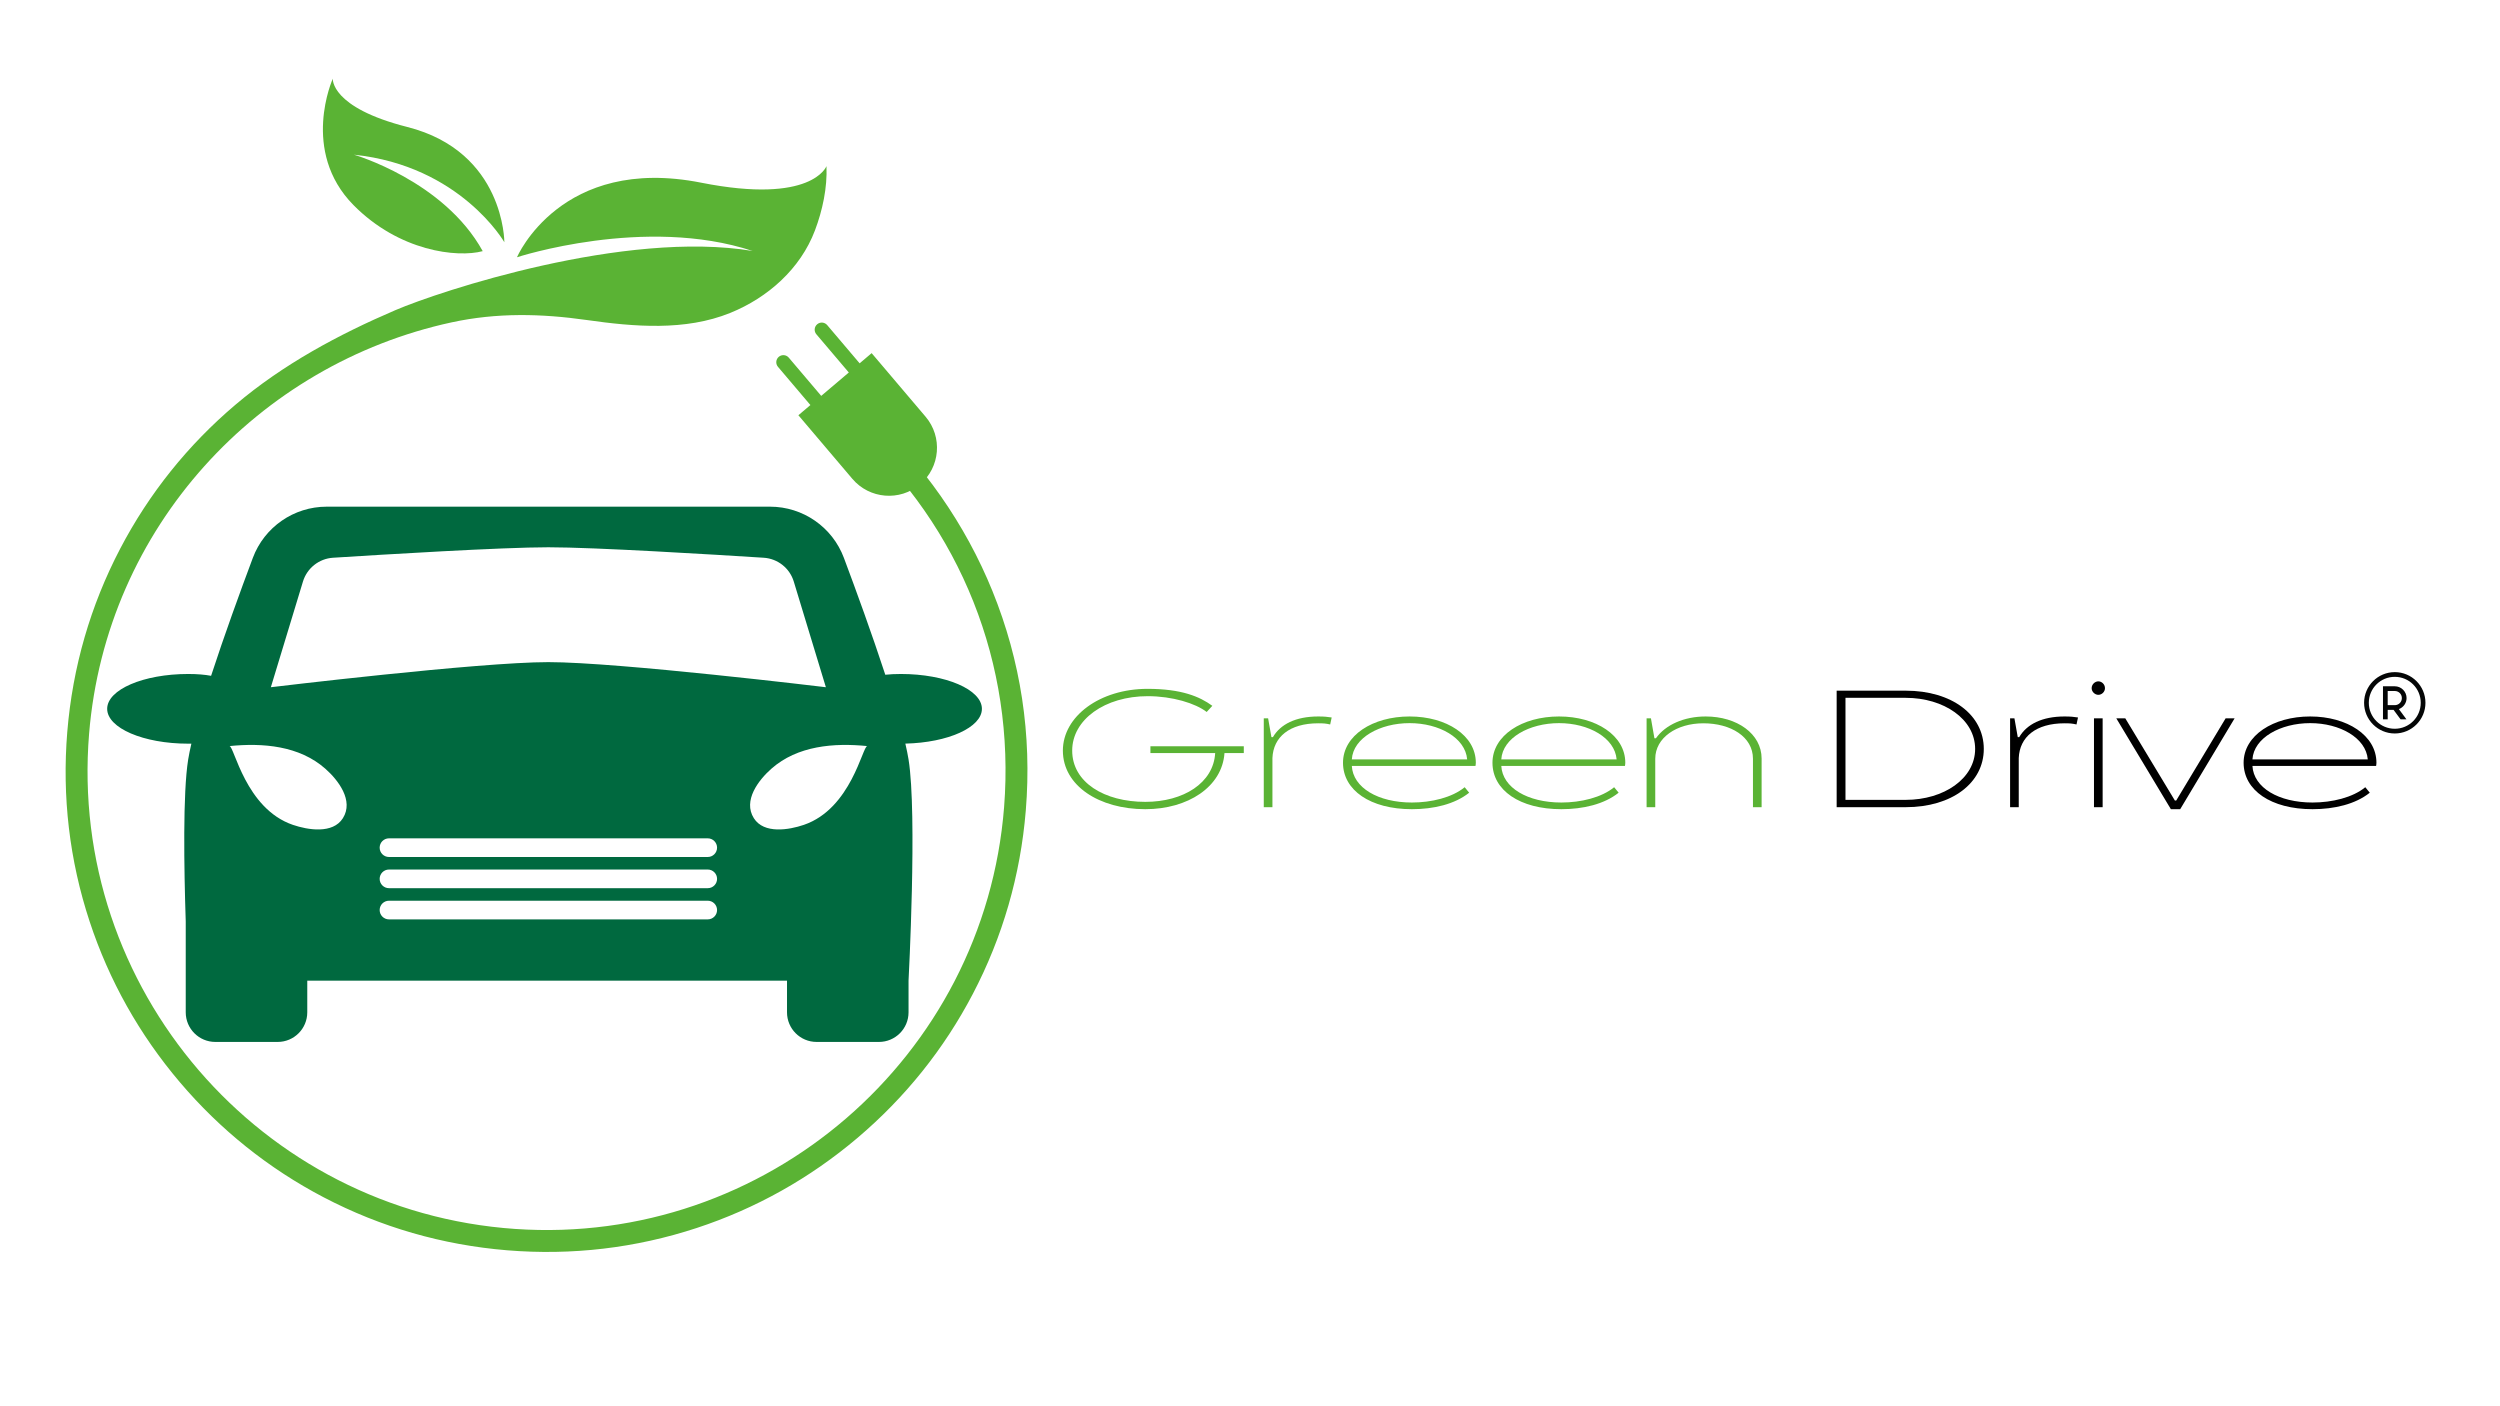<svg xmlns="http://www.w3.org/2000/svg" xmlns:xlink="http://www.w3.org/1999/xlink" width="1920" zoomAndPan="magnify" viewBox="0 0 1440 810" height="1080" preserveAspectRatio="xMidYMid meet" version="1.0"><defs><g/><clipPath id="c4d6d4fc91"><path d="M 185 45.281 L 291 45.281 L 291 146 L 185 146 Z M 185 45.281 " clip-rule="nonzero"/></clipPath></defs><path fill="#00693f" d="M 434.227 471.301 C 427.805 461.145 436.906 449.332 444.316 442.785 C 459.375 429.488 480.359 427.82 499.543 429.738 C 496.828 429.719 490.336 465.777 463.039 475.113 C 454.434 478.055 440.035 480.488 434.227 471.301 Z M 407.652 493.629 L 224.062 493.629 C 221.09 493.629 218.684 491.227 218.684 488.254 C 218.684 485.285 221.09 482.879 224.062 482.879 L 407.652 482.879 C 410.625 482.879 413.031 485.285 413.031 488.254 C 413.031 491.227 410.625 493.629 407.652 493.629 Z M 407.652 511.594 L 224.062 511.594 C 221.09 511.594 218.684 509.191 218.684 506.223 C 218.684 503.25 221.09 500.848 224.062 500.848 L 407.652 500.848 C 410.625 500.848 413.031 503.25 413.031 506.223 C 413.031 509.191 410.625 511.594 407.652 511.594 Z M 407.652 529.566 L 224.062 529.566 C 221.09 529.566 218.684 527.156 218.684 524.191 C 218.684 521.223 221.09 518.812 224.062 518.812 L 407.652 518.812 C 410.625 518.812 413.031 521.223 413.031 524.191 C 413.031 527.156 410.625 529.566 407.652 529.566 Z M 197.492 471.301 C 191.684 480.488 177.281 478.055 168.68 475.113 C 141.383 465.777 134.891 429.719 132.176 429.738 C 151.359 427.82 172.34 429.488 187.398 442.785 C 194.812 449.332 203.914 461.145 197.492 471.301 Z M 174.5 334.977 C 176.852 327.242 183.754 321.773 191.824 321.258 C 220.879 319.406 289.141 315.23 315.855 315.23 C 342.574 315.23 410.832 319.406 439.891 321.258 C 447.965 321.773 454.867 327.242 457.215 334.977 L 475.703 395.84 C 475.703 395.84 355.98 381.387 315.855 381.387 C 275.734 381.387 156.012 395.84 156.012 395.84 Z M 565.578 408.281 C 565.578 397.199 544.691 388.215 518.922 388.215 C 515.582 388.215 512.598 388.371 509.926 388.652 C 502.359 365.5 493.168 340.246 486.086 321.336 C 479.441 303.598 462.488 291.844 443.539 291.844 L 188.176 291.844 C 169.227 291.844 152.277 303.598 145.633 321.336 C 138.488 340.41 129.195 365.945 121.59 389.266 C 117.957 388.586 113.613 388.215 108.398 388.215 C 82.629 388.215 61.734 397.199 61.734 408.281 C 61.734 419.371 82.629 428.355 108.398 428.355 C 109.023 428.355 109.633 428.344 110.234 428.34 C 109.457 431.68 108.836 434.734 108.398 437.434 C 105.281 456.645 105.973 499.957 106.984 530.746 L 106.984 583.105 C 106.984 592.523 114.621 600.156 124.039 600.156 L 159.934 600.156 C 169.352 600.156 176.988 592.523 176.988 583.105 L 176.988 564.867 L 453.316 564.867 L 453.316 583.105 C 453.316 592.523 460.949 600.156 470.367 600.156 L 506.262 600.156 C 515.684 600.156 523.32 592.523 523.32 583.105 L 523.32 564.867 C 523.32 564.867 528.418 468.883 523.32 437.434 C 522.883 434.73 522.258 431.672 521.48 428.32 C 546.059 427.75 565.578 418.996 565.578 408.281 " fill-opacity="1" fill-rule="nonzero"/><g clip-path="url(#c4d6d4fc91)"><path fill="#5ab334" d="M 191.691 45.309 C 191.691 45.309 190.176 61.867 234.566 73.129 C 290.66 87.355 290.504 139.512 290.504 139.512 C 290.504 139.512 265.262 95.523 203.875 89.105 C 203.875 89.105 255.676 104.051 278.047 144.66 C 263.395 148.59 229.891 144.773 203.598 118.113 C 172.891 86.977 191.691 45.309 191.691 45.309 " fill-opacity="1" fill-rule="nonzero"/></g><path fill="#5ab334" d="M 571.648 340.449 C 556.074 302.035 531.566 266.969 500.762 239.043 L 492.289 248.383 C 553.477 303.859 584.812 382.719 578.363 464.883 C 567.051 608.988 441.113 717.738 296.836 707.879 C 149.711 697.824 39.289 569.055 51.32 422.609 C 61.102 303.582 148.91 209.789 260.113 185.684 C 286.207 180.027 311.773 180.598 338.039 184.34 C 365.141 188.195 394.66 190.773 420.637 180.234 C 442.262 171.465 461.035 154.859 469.402 132.746 C 473.758 121.227 476.59 108.105 476.047 95.703 C 476.047 95.703 467.844 117.93 403.859 105.223 C 323 89.168 297.773 148.18 297.773 148.18 C 297.773 148.18 371.531 124.082 433.535 144.566 C 360.113 132.285 253.102 167.777 227.816 178.613 C 194.906 192.727 163.066 209.848 135.637 233.109 C 108.203 256.363 85.875 284.242 69.27 315.957 C 52.082 348.797 41.812 384.336 38.75 421.582 C 35.691 458.824 40.023 495.562 51.621 530.766 C 62.824 564.77 80.305 595.906 103.574 623.324 C 126.84 650.75 154.727 673.066 186.457 689.66 C 219.316 706.844 254.867 717.109 292.133 720.172 C 329.395 723.227 366.148 718.898 401.367 707.301 C 435.383 696.105 466.539 678.637 493.969 655.379 C 521.398 632.121 543.73 604.246 560.336 572.531 C 577.527 539.691 587.793 504.152 590.852 466.902 C 594.438 423.277 587.98 380.734 571.648 340.449 " fill-opacity="1" fill-rule="nonzero"/><path fill="#5ab334" d="M 495.148 209.273 L 476.457 187.25 C 474.996 185.531 472.422 185.32 470.699 186.777 C 468.977 188.238 468.762 190.816 470.223 192.539 L 488.914 214.559 L 473.023 228.027 L 454.336 206.008 C 452.879 204.285 450.297 204.07 448.574 205.531 C 446.855 206.992 446.645 209.57 448.105 211.289 L 466.789 233.312 L 459.871 239.18 L 490.949 275.801 C 500.832 287.449 518.289 288.883 529.945 279.008 C 541.594 269.129 543.027 251.68 533.145 240.031 L 502.066 203.41 L 495.148 209.273 " fill-opacity="1" fill-rule="nonzero"/><path fill="#040606" d="M 1379.391 387.141 C 1369.645 387.141 1361.719 395.07 1361.719 404.812 C 1361.719 414.559 1369.645 422.484 1379.391 422.484 C 1389.137 422.484 1397.062 414.559 1397.062 404.812 C 1397.062 395.066 1389.137 387.141 1379.391 387.141 Z M 1379.391 389.859 C 1387.664 389.859 1394.344 396.539 1394.344 404.812 C 1394.344 413.086 1387.664 419.766 1379.391 419.766 C 1371.117 419.766 1364.438 413.086 1364.438 404.812 C 1364.438 396.539 1371.117 389.859 1379.391 389.859 Z M 1372.594 395.297 L 1372.594 414.328 L 1375.312 414.328 L 1375.312 408.891 L 1378.707 408.891 L 1382.723 414.328 L 1386.102 414.328 L 1381.754 408.441 C 1384.332 407.473 1386.188 405 1386.188 402.094 C 1386.188 398.355 1383.129 395.297 1379.391 395.297 Z M 1375.312 398.016 L 1379.391 398.016 C 1381.66 398.016 1383.469 399.824 1383.469 402.094 C 1383.469 404.363 1381.66 406.172 1379.391 406.172 L 1375.312 406.172 Z M 1375.312 398.016 " fill-opacity="1" fill-rule="nonzero"/><g fill="#5ab334" fill-opacity="1"><g transform="translate(604.736, 464.939)"><g><path d="M 54.934 1.152 C 79.477 1.152 99.227 -11.695 100.57 -31.16 L 111.691 -31.16 L 111.691 -35.09 L 57.906 -35.09 L 57.906 -31.16 L 95.203 -31.16 C 94.242 -13.996 76.984 -3.066 54.934 -3.066 C 31.352 -3.066 12.848 -14.285 12.848 -32.598 C 12.848 -50.43 31.637 -63.945 56.375 -63.945 C 70.562 -63.945 83.887 -59.824 90.312 -54.84 L 93.57 -58.387 C 86.383 -63.66 75.836 -68.164 56.277 -68.164 C 28.664 -68.164 7.477 -52.25 7.477 -32.598 C 7.477 -12.367 28.379 1.152 54.934 1.152 Z M 54.934 1.152 "/></g></g></g><g fill="#5ab334" fill-opacity="1"><g transform="translate(720.455, 464.939)"><g><path d="M 7.477 0 L 12.465 0 L 12.465 -28.281 C 12.941 -40.457 22.34 -48.32 38.828 -48.32 C 41.992 -48.32 43.145 -48.223 45.73 -47.648 L 46.594 -51.676 C 44.004 -52.059 42.375 -52.25 38.828 -52.25 C 25.887 -52.25 17.066 -47.746 12.75 -40.363 L 11.887 -40.363 L 9.973 -51.195 L 7.477 -51.195 Z M 7.477 0 "/></g></g><g transform="translate(768.774, 464.939)"><g><path d="M 44.484 1.152 C 57.043 1.152 69.219 -1.727 77.465 -8.34 L 74.875 -11.504 C 67.688 -5.562 55.703 -2.684 44.484 -2.684 C 25.023 -2.684 10.547 -11.219 9.875 -23.777 L 81.109 -23.777 C 81.203 -24.352 81.301 -25.023 81.301 -25.598 C 81.301 -41.32 64.426 -52.25 43.145 -52.25 C 21.859 -52.25 4.793 -41.32 4.793 -25.598 C 4.793 -9.777 20.516 1.152 44.484 1.152 Z M 9.875 -27.516 C 10.641 -39.98 26.078 -48.414 43.145 -48.414 C 60.207 -48.414 75.262 -39.98 76.316 -27.516 Z M 9.875 -27.516 "/></g></g></g><g fill="#5ab334" fill-opacity="1"><g transform="translate(854.868, 464.939)"><g><path d="M 44.484 1.152 C 57.043 1.152 69.219 -1.727 77.465 -8.34 L 74.875 -11.504 C 67.688 -5.562 55.703 -2.684 44.484 -2.684 C 25.023 -2.684 10.547 -11.219 9.875 -23.777 L 81.109 -23.777 C 81.203 -24.352 81.301 -25.023 81.301 -25.598 C 81.301 -41.32 64.426 -52.25 43.145 -52.25 C 21.859 -52.25 4.793 -41.32 4.793 -25.598 C 4.793 -9.777 20.516 1.152 44.484 1.152 Z M 9.875 -27.516 C 10.641 -39.98 26.078 -48.414 43.145 -48.414 C 60.207 -48.414 75.262 -39.98 76.316 -27.516 Z M 9.875 -27.516 "/></g></g></g><g fill="#5ab334" fill-opacity="1"><g transform="translate(940.962, 464.939)"><g><path d="M 7.477 0 L 12.465 0 L 12.465 -27.898 C 12.465 -39.98 24.734 -48.32 40.172 -48.32 C 55.988 -48.32 68.742 -40.555 68.742 -27.898 L 68.742 0 L 73.727 0 L 73.727 -27.996 C 73.727 -42.281 59.535 -52.25 41.512 -52.25 C 29.051 -52.25 18.312 -47.457 12.848 -39.691 L 11.984 -39.691 L 9.973 -51.195 L 7.477 -51.195 Z M 7.477 0 "/></g></g></g><g fill="#000000" fill-opacity="1"><g transform="translate(1022.153, 464.939)"><g/></g></g><g fill="#000000" fill-opacity="1"><g transform="translate(1046.984, 464.939)"><g><path d="M 10.93 0 L 50.715 0 C 77.371 0 95.68 -13.996 95.68 -33.555 C 95.68 -53.113 77.371 -67.109 50.715 -67.109 L 10.93 -67.109 Z M 16.012 -4.219 L 16.012 -62.988 L 50.715 -62.988 C 72.672 -62.988 90.695 -50.715 90.695 -33.555 C 90.695 -16.488 72.672 -4.219 50.715 -4.219 Z M 16.012 -4.219 "/></g></g></g><g fill="#000000" fill-opacity="1"><g transform="translate(1150.335, 464.939)"><g><path d="M 7.477 0 L 12.465 0 L 12.465 -28.281 C 12.941 -40.457 22.34 -48.32 38.828 -48.32 C 41.992 -48.32 43.145 -48.223 45.73 -47.648 L 46.594 -51.676 C 44.004 -52.059 42.375 -52.25 38.828 -52.25 C 25.887 -52.25 17.066 -47.746 12.75 -40.363 L 11.887 -40.363 L 9.973 -51.195 L 7.477 -51.195 Z M 7.477 0 "/></g></g><g transform="translate(1198.655, 464.939)"><g><path d="M 9.973 -64.715 C 11.984 -64.715 13.805 -66.441 13.805 -68.551 C 13.805 -70.754 11.984 -72.48 9.973 -72.48 C 8.055 -72.48 6.137 -70.754 6.137 -68.551 C 6.137 -66.441 8.055 -64.715 9.973 -64.715 Z M 7.477 0 L 12.465 0 L 12.465 -51.195 L 7.477 -51.195 Z M 7.477 0 "/></g></g></g><g fill="#000000" fill-opacity="1"><g transform="translate(1218.596, 464.939)"><g><path d="M 31.828 1.152 L 37.199 1.152 L 68.551 -51.195 L 63.371 -51.195 L 34.898 -3.836 L 34.129 -3.836 L 5.562 -51.195 L 0.383 -51.195 Z M 31.828 1.152 "/></g></g></g><g fill="#000000" fill-opacity="1"><g transform="translate(1287.528, 464.939)"><g><path d="M 44.484 1.152 C 57.043 1.152 69.219 -1.727 77.465 -8.34 L 74.875 -11.504 C 67.688 -5.562 55.703 -2.684 44.484 -2.684 C 25.023 -2.684 10.547 -11.219 9.875 -23.777 L 81.109 -23.777 C 81.203 -24.352 81.301 -25.023 81.301 -25.598 C 81.301 -41.32 64.426 -52.25 43.145 -52.25 C 21.859 -52.25 4.793 -41.32 4.793 -25.598 C 4.793 -9.777 20.516 1.152 44.484 1.152 Z M 9.875 -27.516 C 10.641 -39.98 26.078 -48.414 43.145 -48.414 C 60.207 -48.414 75.262 -39.98 76.316 -27.516 Z M 9.875 -27.516 "/></g></g></g></svg>